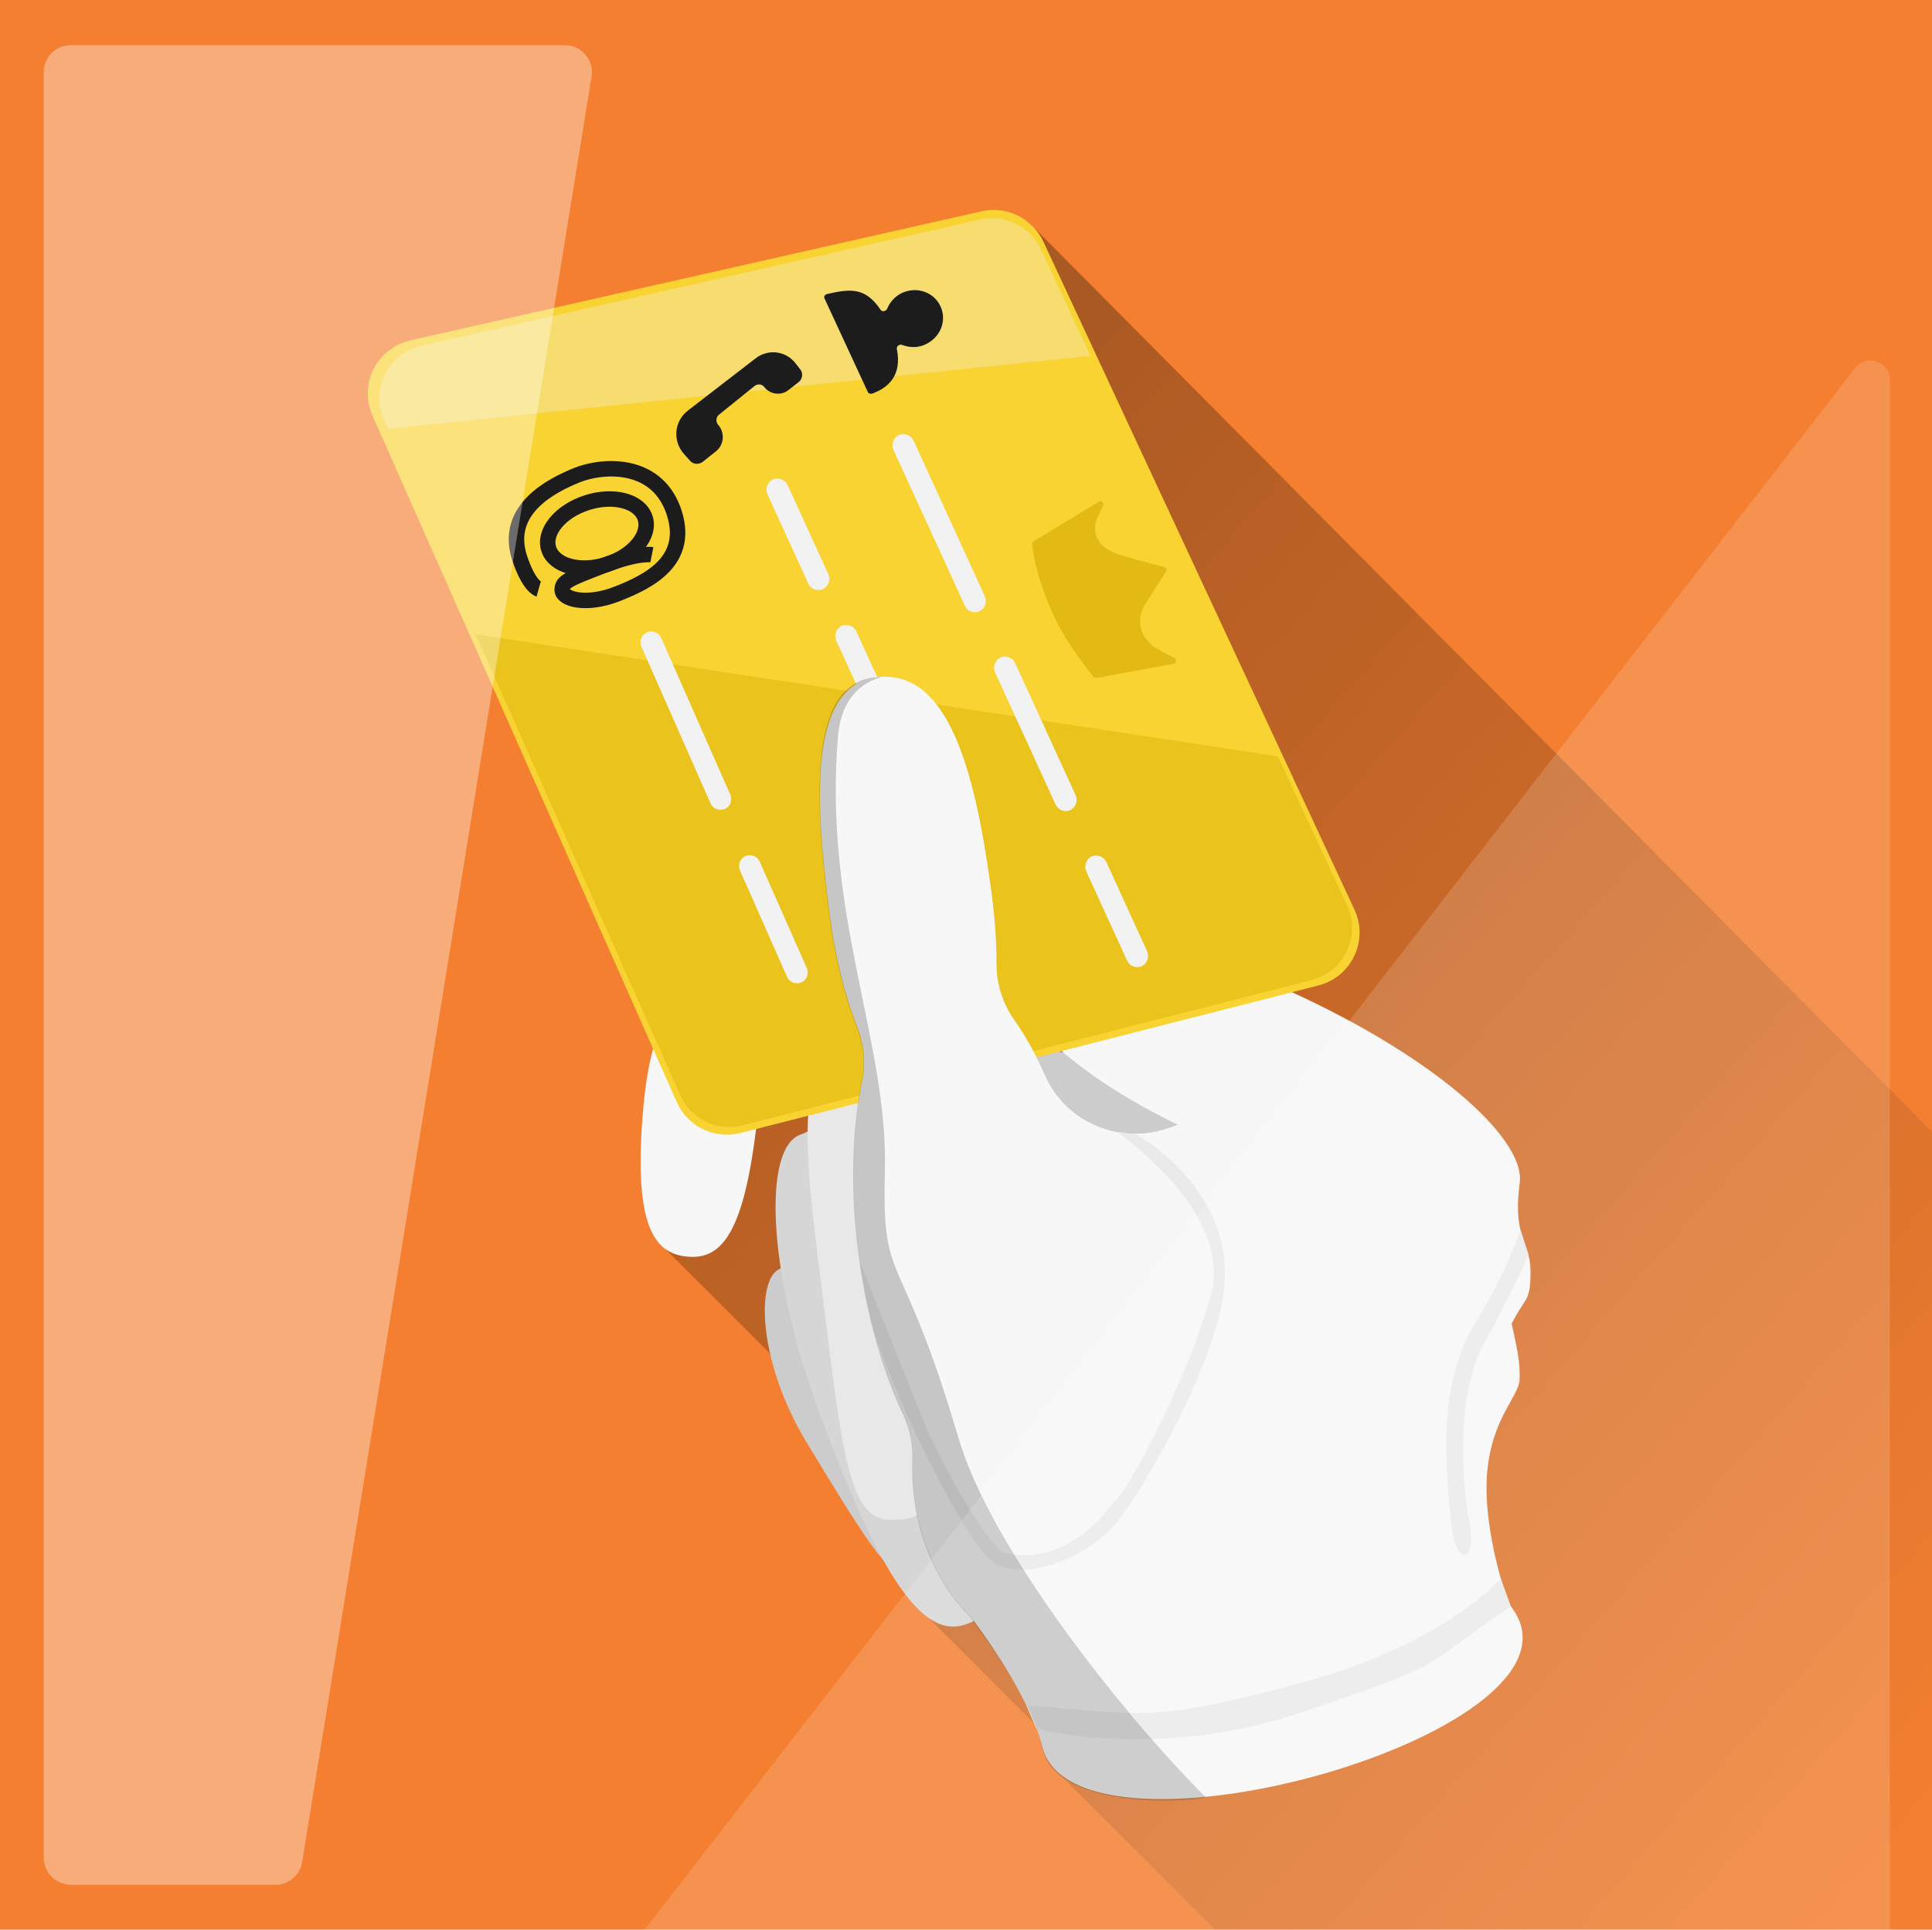 <svg id="Слой_1" xmlns="http://www.w3.org/2000/svg" viewBox="0 0 500 499.5"><style>.st2{fill:#ccc}.st5{fill:#f7f7f7}.st11{fill:#1c1c1c}.st12{fill:none;stroke:#1c1c1c;stroke-width:4;stroke-miterlimit:10}</style><path fill="#f47f31" d="M0-.2h500v500H0z"/><g id="fon"><linearGradient id="SVGID_1_" gradientUnits="userSpaceOnUse" x1="-505.598" y1="82.164" x2="-357.267" y2="212.379" gradientTransform="matrix(2.16 0 0 2.16 1278.4 9.76)"><stop offset="0" stop-opacity=".3"/><stop offset="1" stop-opacity="0"/></linearGradient><path d="M169.5 320.6l29.4 29.4 41 68.4 28.6 28.6 3 9.6 42.9 42.9H500V293L266.2 57.5c-.5-.5-1.3-.3-1.5.3l-95.2 262.8z" fill="url(#SVGID_1_)"/></g><g id="palci_ruki"><path class="st2" d="M237.7 408.1c-6.1 2.7-11.8-6.4-29-34.8-12.5-20.7-13.1-42-7-44.8 1.3-.6 6.1-4.4 7.9-3.4 6.7 3.5 8.8 22.3 16.7 39.6 9.9 22 17.5 40.7 11.4 43.4z"/><path d="M249.9 420.5c-9.6 3.3-20.6-6.9-38.8-57.5-12.5-34.7-13.6-66-3.9-69.3 4-1.3 11-8.2 16.6-1.1 8.1 10.2 10.3 41.8 17.9 62.2 20.3 54.8 17.8 62.4 8.2 65.7z" fill="#d6d6d6"/><path class="st2" d="M239.3 283.2c1.3-4.2 3.5-12.6 12.2-13.5 15.2-1.5 43.3 8 69.8 16.3 41.7 13 76.5 34.2 72.9 45.7-.9 2.8-2.3 12.4-6.7 13.7-13.7 4-47.6-8.1-79.1-17.9-41.7-13.1-72.7-32.9-69.1-44.3z"/><path d="M230.2 393.4c-10.5.1-12.4-18.4-17.1-56.4-2.9-23.6-6.5-46.8-1.9-59.5 3.1-8.3 16-6.5 19.8-3.8 8.6 6.2 6.5 22 9.5 64.5 3.9 54.8.2 55.1-10.3 55.2z" fill="#e8e8e8"/><path class="st5" d="M260.2 244.5c4.8-11 29.7-7.1 69.6 10.3s65.1 39.6 63.5 51.4c-1.9 14.7 2.8 14.7 2.8 23.2 0 12.3-3.8 1.9-12.3 35.9-3.5 13.9-53.1-62.7-71.5-70.7-39.8-17.4-56.9-39.1-52.1-50.1zm-64.8 49.8c-3.4 26-9.3 31.7-17.4 31s-13.6-6.8-11.9-33.6c1-15.4 3.5-28.5 10.3-31.2 1.1-.4 15.3.8 16.4.9 8.1.8 4.9 15.2 2.6 32.9z"/></g><g id="vizitka"><path d="M191.6 293.3l149.6-38.2c8.6-2.2 13.1-11.7 9.3-19.7L270 62.5c-2.8-6-9.5-9.3-16-7.8L106.2 88.1c-8.7 2-13.4 11.4-9.8 19.5l78.7 177.6c2.8 6.4 9.8 9.8 16.5 8.1z" fill="#f9d332"/><path d="M282.2 92.1l-12.8-27.6c-2.8-5.9-9.3-9.1-15.6-7.7L109 89.5c-8.5 1.9-13.2 11.2-9.6 19.1l1 2.4 181.8-18.9z" fill="#f7dd6f"/><path d="M192.2 291.3l147.2-37.6c8.5-2.2 12.9-11.5 9.2-19.4l-17.9-38.5-207.6-31.6L176 283.4c2.8 6.3 9.6 9.6 16.2 7.9z" fill="#eac31c"/><path d="M298.2 167.1c-3-2.6-3.9-5.7-2.5-9.5 0-.2 6.1-9.7 6.1-9.7.3-.5 0-1-.5-1.1 0 0-12-3.2-12.1-3.4-3.9-1.4-6.3-3.7-5.7-8-.1-.2 2-4.6 2-4.6.3-.7-.6-1.3-1.2-.9l-16.9 10.3c-.2.2-.3.4-.3.7.8 6.8 3.4 13.7 5.7 18.7 1.9 4.2 5.7 10 10.2 15.6.2.2.5.3.8.3l20-3.7c.7-.2.8-1.2.1-1.5-.1 0-5.7-2.9-5.7-3.2z" fill="#e2ba13"/><path d="M249.7 156.8l-18.5-40.4c-.6-1.4 0-3.1 1.4-3.8 1.4-.6 3.1 0 3.8 1.4l18.5 40.4c.6 1.4 0 3.1-1.4 3.8-1.5.7-3.2 0-3.8-1.4zm-1.9 77.7l-31.4-68.7c-.6-1.4 0-3.1 1.4-3.8 1.4-.6 3.1 0 3.8 1.4l31.4 68.7c.6 1.4 0 3.1-1.4 3.8-1.4.6-3.1 0-3.8-1.4zM183.9 208L166 167.4c-.6-1.4 0-3.1 1.4-3.7 1.4-.6 3.1 0 3.7 1.4l17.9 40.6c.6 1.4 0 3.1-1.4 3.7-1.4.6-3.1 0-3.7-1.4zm89.3.3L257.5 174c-.6-1.4 0-3.1 1.4-3.8 1.4-.6 3.1 0 3.8 1.4l15.7 34.3c.6 1.4 0 3.1-1.4 3.8-1.4.7-3.1 0-3.8-1.4zm-69.5 44.6l-12.2-27.6c-.6-1.4 0-3.1 1.4-3.7 1.4-.6 3.1 0 3.7 1.4l12.2 27.6c.6 1.4 0 3.1-1.4 3.7-1.4.6-3.1 0-3.7-1.4zm88-4.2l-10.6-23.2c-.6-1.4 0-3.1 1.4-3.8 1.4-.6 3.1 0 3.8 1.4l10.6 23.2c.6 1.4 0 3.1-1.4 3.8-1.5.6-3.1 0-3.8-1.4zm-82.5-97.6l-10.6-23.2c-.6-1.4 0-3.1 1.4-3.8 1.4-.6 3.1 0 3.8 1.4l10.6 23.2c.6 1.4 0 3.1-1.4 3.8-1.5.6-3.2 0-3.8-1.4z" fill="#f2f2f2"/><path class="st11" d="M195.5 92.8L178 106.3c-3.5 2.7-4 7.8-1 11.2l1.6 1.8c.8.9 2.2 1 3.2.3l3.4-2.7c2.2-1.7 2.5-4.9.6-7-.6-.7-.5-1.9.2-2.5l9.3-7.5c.8-.6 1.9-.5 2.5.3 1.5 1.9 4.3 2.3 6.2.8l2.7-2.1c1-.8 1.2-2.3.4-3.3l-1.1-1.4c-2.5-3.4-7.2-4-10.5-1.4z"/><ellipse transform="rotate(-17.661 154.529 138.143)" class="st12" cx="154.5" cy="138.1" rx="13.1" ry="8.4"/><path class="st12" d="M168.7 143.6s-3.5-.7-12.5 2.8-10.8 4.1-10.7 6.4 6.2 4.1 14.3.9c8.1-3.2 19.2-8.6 14.4-21.8-4.7-12.6-18.5-11.5-24.9-8.9-6.4 2.6-19 8.8-14.8 21.5 2.4 7.3 4.9 8 4.9 8"/><path class="st11" d="M232.1 90.3c-.1-.7.7-1.3 1.4-1 1.9.7 4.1.8 6.1-.2 3.8-1.8 5.5-6.1 3.8-9.8-1.7-3.7-6.1-5.2-9.9-3.5-1.9.9-3.2 2.4-3.9 4.1-.3.7-1.3.9-1.7.3-4-6-8-5.4-13.8-4.1-.6.1-1 .7-.7 1.2l11.2 24.2c.2.4.7.5 1.1.4 4.1-1.5 7.8-4.6 6.4-11.6z"/></g><g id="palec"><path class="st5" d="M384.8 382.3c.9-15.1 8.5-20.8 8.5-25.5s-.3-6.3-3.4-20.1v-.1c-.9-12-5.1-23.1-12.9-32.1-16.9-19.2-46-23.2-74-12.7-12.8 4.8-27.1-1-32.6-13.5-2.4-5.4-5-10.2-7.8-14.1-3-4.3-4.7-9.3-4.7-14.5 0-5.7-.4-11.7-1.2-17.9-4-30.1-10.5-57.6-28.6-56.6-19.2 1.1-17.3 32-13.3 62.1 1.4 10.7 3.9 20.6 7.1 28.7 1.7 4.4 2.2 9.3 1.2 13.9-2.5 12.5-3 28.2-.8 44.9 2.1 15.8 6.2 30 11.5 41.2 1.7 3.7 2.6 7.7 2.4 11.8-.4 14.5 3.8 28.1 13.1 38.7.7.8 1.5 1.6 2.2 2.4 0 0 14.8 19.2 18.2 33.1 8.4 35.1 148.2-4.5 120.8-36.8 0 .1-6.6-17.8-5.7-32.9z"/><path d="M294.1 293.7s26.5 14.4 22.5 41.5c-2.9 19.3-19.9 49.1-27.2 58.4-7 9.1-25.2 17.1-33.2 10.1s-31.2-54-32.7-70.8l-1-6.4s10.6 26.9 17.6 44c0 0 10.1 22.1 19.1 31.2 0 0 15.1 6 29.2-13.1 1.5.6 19-30.5 25.2-54.3 1-4 3.8-20-24.5-41.3l5 .7zm99.4 24.6s-3.5 10.9-11.6 24-9.1 30.2-6 54.3c1 8.1 7 9.1 4-5 0 0-5-29.2 5-45.3 0 0 5-9.1 10.7-21.4l-2.1-6.6zm-5.1 90.3s-14.5 17.2-52.7 27.3c-37.1 9.8-39.2 8.1-70.1 5.5l2.6 6s31.3 8.7 69.5-4.4 28.2-10.1 53.3-27.2l-2.6-7.2z" fill="#eaeaea"/><path d="M228 175.3c-19.2-.2-17.3 32-13.3 62.1 1.4 10.7 3.9 20.6 7.1 28.7 1.7 4.4 2.2 9.3 1.2 13.9-2.5 12.5-3 28.2-.8 44.9 2.1 15.8 6.2 30 11.5 41.2 1.7 3.7 2.6 7.7 2.4 11.8-.4 14.5 3.8 28.1 13.1 38.7.7.8 1.5 1.6 2.2 2.4-.4.1 15.4 19.1 18.2 33.1 3.6 17.9 43 13.8 42.4 13.1-21.7-21.7-55.6-64.6-63.9-92.8-15.1-51.3-19.9-38.2-19.1-69.4.9-33.4-16.1-66.4-12.1-112.7 1.3-14.2 12.3-15 11.1-15z" opacity=".2"/></g><path d="M11.3 480.8V18.7c0-3.9 3.1-7 7-7h127.9c4.3 0 7.6 3.9 6.9 8.1L78.2 482c-.5 3.4-3.5 5.9-6.9 5.9h-53c-3.9-.1-7-3.2-7-7.1z" opacity=".35" fill="#fff"/><path d="M166.6 499.8L480.1 95.3c2.9-3.8 9-1.7 9 3.1v401.1l-322.5.3z" opacity=".15" fill="#fff"/></svg>